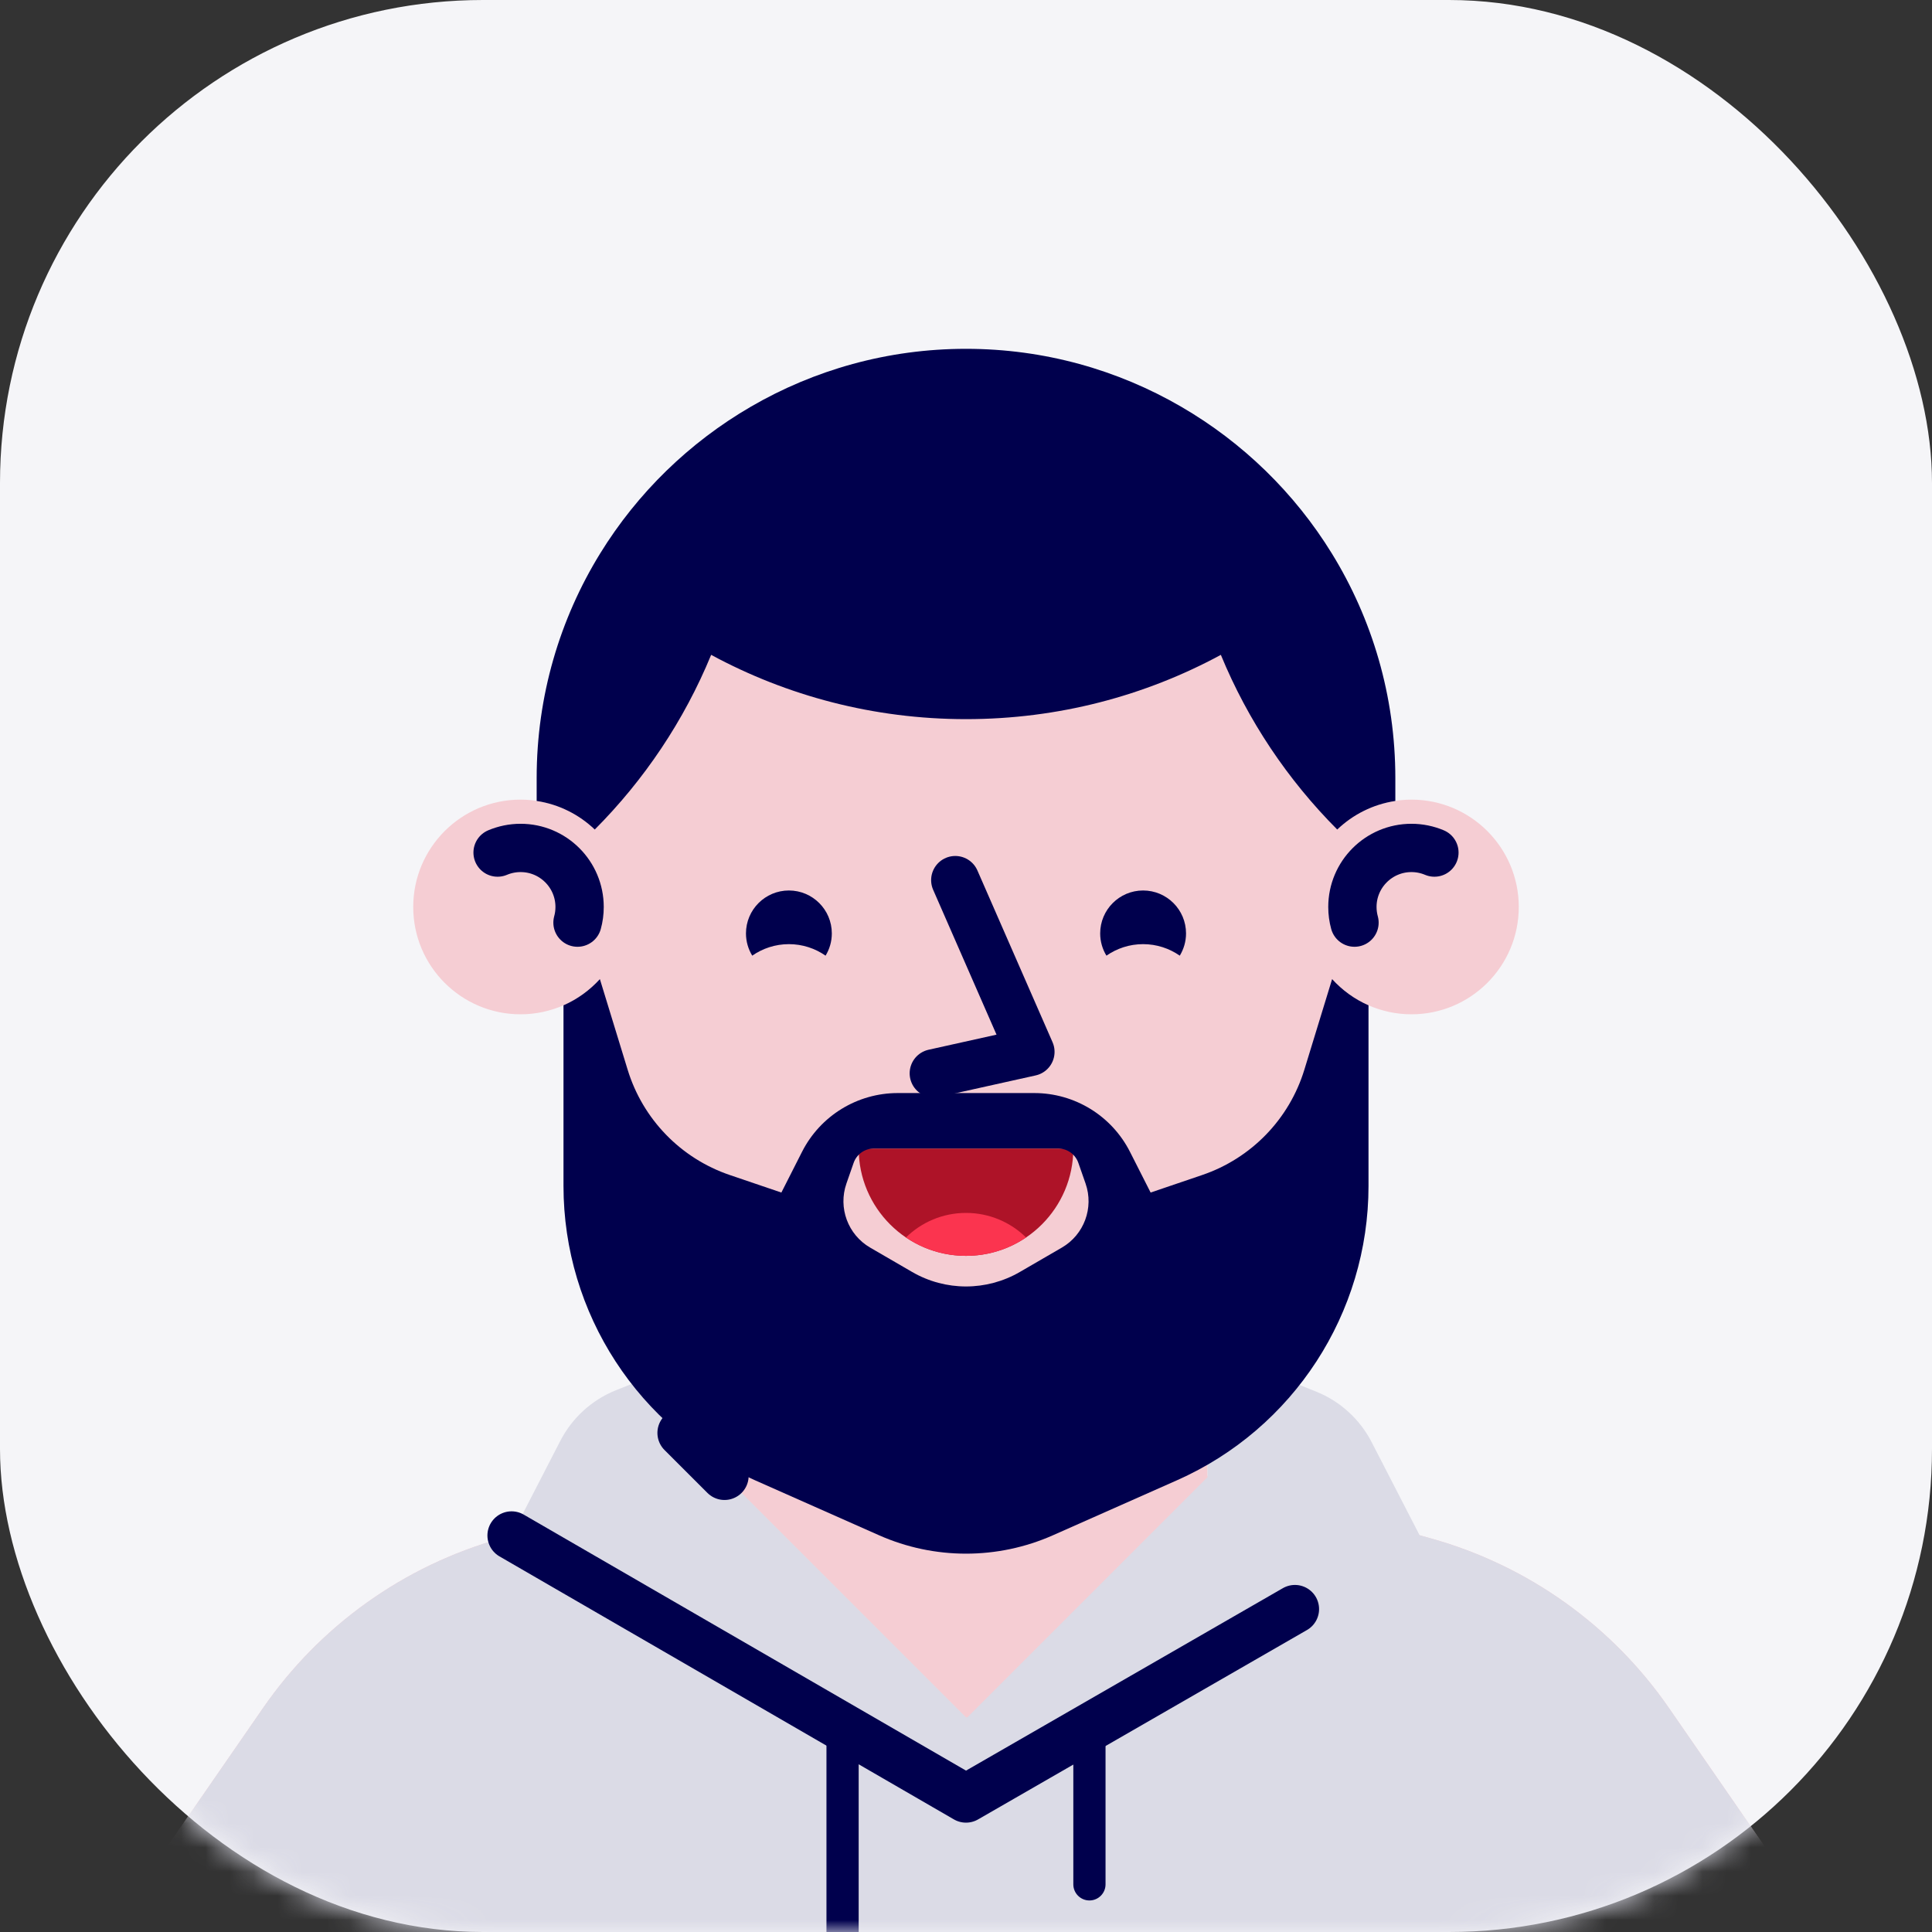 <svg width="80" height="80" viewBox="0 0 80 80" fill="none" xmlns="http://www.w3.org/2000/svg">
<rect x="0" y="0" width="80" height="80" fill="#333333" stroke="none"/>
<rect width="80" height="80" rx="20" fill="#F5F5F8"/>
<mask id="mask0_1242_15255" style="mask-type:luminance" maskUnits="userSpaceOnUse" x="0" y="0" width="80" height="80">
<rect width="80" height="80" rx="20" fill="white"/>
</mask>
<g mask="url(#mask0_1242_15255)">
<path fill-rule="evenodd" clip-rule="evenodd" d="M69.103 70.719C66.745 67.308 63.268 64.828 59.275 63.709L50 61.111V54.445C53.921 51.499 56.496 46.865 56.654 41.622C57.202 41.863 57.807 42 58.445 42C60.899 42 62.889 40.01 62.889 37.556C62.889 35.101 60.899 33.111 58.445 33.111C57.812 33.111 57.212 33.245 56.667 33.483V32.222C56.667 23.017 49.205 15.556 40 15.556H40C30.795 15.556 23.334 23.017 23.334 32.222V33.483C22.789 33.245 22.188 33.111 21.556 33.111C19.101 33.111 17.111 35.101 17.111 37.556C17.111 40.01 19.101 42 21.556 42C22.193 42 22.798 41.863 23.346 41.622C23.504 46.865 26.079 51.499 30 54.445V61.111L20.725 63.709C16.732 64.828 13.255 67.308 10.897 70.719L4.445 80.053V86.667H75.556V80.053L69.103 70.719Z" fill="#F5CDD3"/>
<path fill-rule="evenodd" clip-rule="evenodd" d="M40 57.778C37.945 57.778 35.978 57.404 34.16 56.724C36.745 58.375 39.816 59.334 43.111 59.334C45.569 59.334 47.9 58.797 50 57.842V54.445C47.214 56.537 43.752 57.778 40 57.778Z" fill="#F48C9D"/>
<path d="M23.913 38.204C23.97 37.998 24 37.78 24 37.556C24 36.206 22.906 35.111 21.556 35.111C21.218 35.111 20.897 35.18 20.604 35.303" stroke="#00004D" stroke-width="2" stroke-linecap="round" stroke-linejoin="round"/>
<path d="M56.087 38.204C56.03 37.998 56 37.78 56 37.556C56 36.206 57.095 35.111 58.445 35.111C58.782 35.111 59.103 35.18 59.396 35.303" stroke="#00004D" stroke-width="2" stroke-linecap="round" stroke-linejoin="round"/>
<path fill-rule="evenodd" clip-rule="evenodd" d="M44.444 47.558C44.444 50.012 42.455 52.002 40 52.002C37.545 52.002 35.556 50.012 35.556 47.558H44.444Z" fill="#AE1328"/>
<path fill-rule="evenodd" clip-rule="evenodd" d="M42.487 51.241C41.846 50.613 40.969 50.224 40 50.224C39.031 50.224 38.154 50.613 37.513 51.241C38.222 51.721 39.078 52.002 40 52.002C40.921 52.002 41.778 51.721 42.487 51.241Z" fill="#FB344F"/>
<path fill-rule="evenodd" clip-rule="evenodd" d="M47.333 39.095C47.898 39.095 48.421 39.272 48.852 39.572C49.015 39.303 49.111 38.989 49.111 38.651C49.111 37.669 48.315 36.873 47.333 36.873C46.352 36.873 45.556 37.669 45.556 38.651C45.556 38.989 45.651 39.303 45.815 39.572C46.246 39.272 46.769 39.095 47.333 39.095Z" fill="#00004D"/>
<path fill-rule="evenodd" clip-rule="evenodd" d="M32.667 39.095C33.231 39.095 33.755 39.272 34.185 39.572C34.349 39.303 34.444 38.989 34.444 38.651C34.444 37.669 33.648 36.873 32.667 36.873C31.685 36.873 30.889 37.669 30.889 38.651C30.889 38.989 30.985 39.303 31.148 39.572C31.579 39.272 32.102 39.095 32.667 39.095Z" fill="#00004D"/>
<path d="M39.556 36.444L42.667 43.555L38.667 44.444" stroke="#00004D" stroke-width="2" stroke-linecap="round" stroke-linejoin="round"/>
<path fill-rule="evenodd" clip-rule="evenodd" d="M57.778 33.166V32.222C57.778 28.812 56.816 25.627 55.151 22.921C53.608 20.413 51.459 18.321 48.91 16.841C46.29 15.319 43.248 14.444 40 14.444C36.752 14.444 33.71 15.319 31.09 16.841C28.541 18.321 26.392 20.413 24.849 22.921C23.184 25.627 22.222 28.812 22.222 32.222V33.166C23.149 33.306 23.982 33.73 24.628 34.349C26.676 32.294 28.325 29.842 29.447 27.116C32.586 28.814 36.181 29.778 40 29.778C43.82 29.778 47.414 28.814 50.553 27.116C51.675 29.842 53.324 32.294 55.372 34.349C56.018 33.73 56.851 33.306 57.778 33.166Z" fill="#00004D"/>
<path fill-rule="evenodd" clip-rule="evenodd" d="M75.556 80.053L69.103 70.719C66.745 67.308 63.268 64.828 59.275 63.709L58.783 63.572L56.796 59.714C56.306 58.764 55.491 58.022 54.5 57.624L50 55.819V61.165C49.999 61.166 49.999 61.167 49.998 61.168L40.057 71.11C40.038 71.11 40.019 71.111 40 71.111L30 61.111V55.764L25.5 57.569C24.509 57.967 23.694 58.709 23.204 59.658L21.183 63.581L20.725 63.709C16.732 64.828 13.255 67.308 10.897 70.719L4.444 80.053V86.667H75.556V80.053Z" fill="#DBDBE6"/>
<path d="M21.183 63.581L40 74.472L53.62 66.629" stroke="#00004D" stroke-width="2" stroke-linecap="round" stroke-linejoin="round"/>
<path fill-rule="evenodd" clip-rule="evenodd" d="M34.889 83.361C34.521 83.361 34.222 83.062 34.222 82.694V71.144L35.556 71.899V82.694C35.556 83.062 35.257 83.361 34.889 83.361Z" fill="#00004D"/>
<path fill-rule="evenodd" clip-rule="evenodd" d="M45.111 78.694C44.743 78.694 44.444 78.395 44.444 78.027V71.912L45.778 71.144V78.027C45.778 78.395 45.479 78.694 45.111 78.694Z" fill="#00004D"/>
<path d="M28.222 59.334L30 61.111" stroke="#00004D" stroke-width="2" stroke-linecap="round" stroke-linejoin="round"/>
<path fill-rule="evenodd" clip-rule="evenodd" d="M43.968 51.661L42.231 52.669C40.852 53.47 39.148 53.47 37.769 52.669L36.032 51.661C35.11 51.126 34.698 50.012 35.049 49.007L35.347 48.152C35.472 47.795 35.809 47.556 36.187 47.556H43.813C44.191 47.556 44.528 47.795 44.652 48.152L44.951 49.007C45.302 50.012 44.89 51.126 43.968 51.661ZM55.16 40.543L54.01 44.296C53.383 46.343 51.81 47.964 49.783 48.654L47.645 49.381L46.79 47.695C46.033 46.202 44.501 45.261 42.826 45.261H40H37.174C35.499 45.261 33.967 46.202 33.21 47.695L32.355 49.381L30.216 48.654C28.189 47.964 26.617 46.343 25.99 44.296L24.84 40.543C24.421 41.002 23.91 41.376 23.333 41.628V49.105C23.333 54.378 26.441 59.156 31.262 61.294L36.397 63.571C38.691 64.588 41.309 64.588 43.603 63.571L48.738 61.294C53.559 59.156 56.667 54.378 56.667 49.105V41.628C56.089 41.376 55.578 41.002 55.16 40.543Z" fill="#00004D"/>
</g>
</svg>
